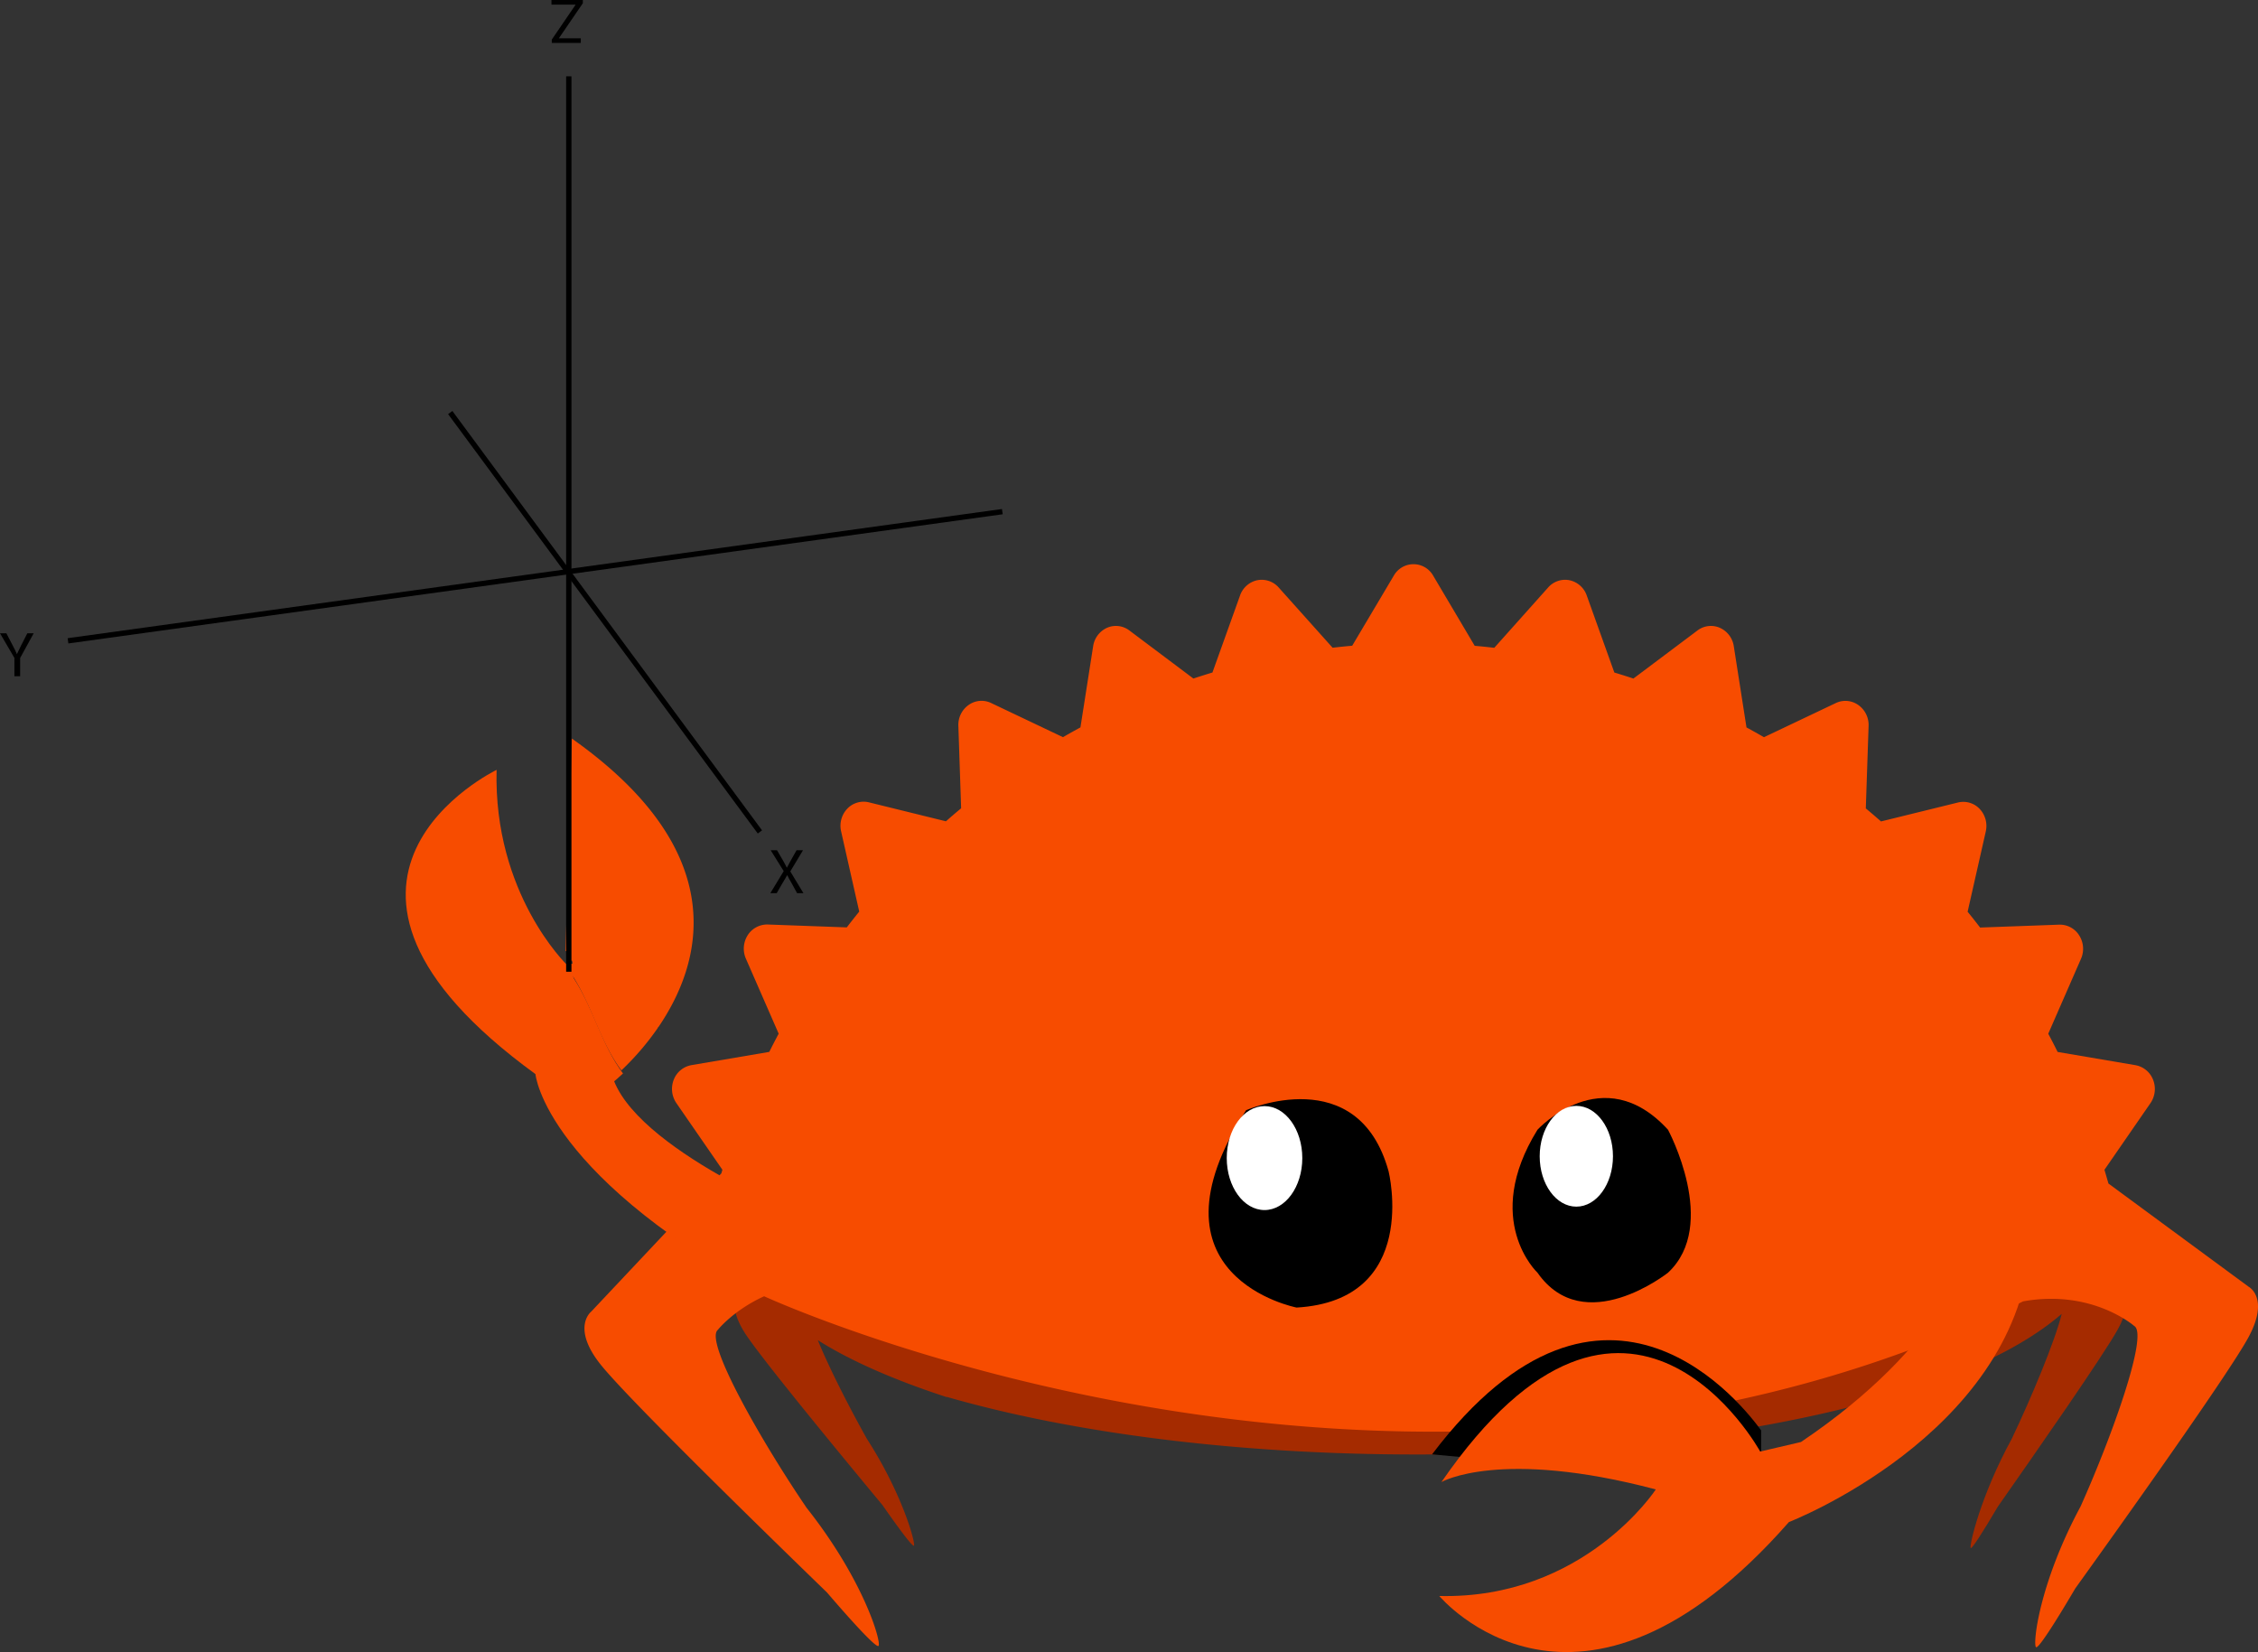 <svg xmlns="http://www.w3.org/2000/svg" viewBox="0 0 1421.97 1040.37"><rect x="0" y="0" width="1421.97" height="1040.37" fill="#333333" stroke="none"/><defs><style>.a{fill:#a52b00;}.b{fill:#f74c00;}.c{fill:#fff;}.d{fill:none;stroke:#000;stroke-miterlimit:10;stroke-width:3.34px;}</style></defs><title>cartesian-ferris</title><path class="a" d="M964.17,690.71c-114.6,0-218.17,13.78-296.17,36.23v-5.07c-78,25.09-127.68,60-127.68,98.51a47.94,47.94,0,0,0,3.7,17.93l-8,14.32s-6.42,8.36,4.93,26c10,15.55,60.17,76.43,86.63,108.32,11.37,16.34,19.08,26.41,19.76,25.44,1.06-1.55-7.07-32.23-29.64-67.25-10.53-18.8-23.36-43.71-30.91-62.12C607.89,896.37,636,908.47,668,918.89v-.16C746,941.18,849.57,955,964.17,955c131.16,0,248.83-18.05,327.83-46.5V737.21C1213,708.76,1095.33,690.71,964.17,690.71Z" transform="translate(-71.78 -39.07)"/><path class="a" d="M1409.87,849.54l-13.43-27.83c.07-1.05.12-2.11.12-3.17,0-31.55-32.81-60.62-88-83.9v167.8c25.75-10.86,46.65-23,61.59-36-4.4,17.68-19.44,53.46-31.43,78.61-19.71,36-26.84,67.31-25.93,68.86.59,1,7.31-9.4,17.22-26.2,23.07-32.88,66.79-95.64,75.53-111.63C1415.44,857.92,1409.87,849.54,1409.87,849.54Z" transform="translate(-71.78 -39.07)"/><path class="b" d="M1487.87,849.38l-88.3-65c-.83-2.89-1.66-5.79-2.52-8.66l29-42a15.77,15.77,0,0,0,1.63-14.71,14.71,14.71,0,0,0-11.12-9.17l-49-8.33c-1.9-3.87-3.89-7.69-5.89-11.48l20.61-47.17a15.67,15.67,0,0,0-1.14-14.75,14.34,14.34,0,0,0-12.62-6.75l-49.77,1.81c-2.58-3.35-5.19-6.68-7.87-9.94l11.44-50.56a15.62,15.62,0,0,0-3.88-14.24,14.16,14.16,0,0,0-13.63-4l-48.48,11.92q-4.71-4.17-9.56-8.2l1.75-51.9A15.39,15.39,0,0,0,1242,483a14.06,14.06,0,0,0-14.14-1.19l-45.23,21.5c-3.64-2.09-7.3-4.16-11-6.16l-8-51.15a15.12,15.12,0,0,0-8.82-11.6,14,14,0,0,0-14.07,1.71l-40.33,30.26c-4-1.32-8-2.59-12-3.79l-17.38-48.51a14.75,14.75,0,0,0-10.81-9.6,14.25,14.25,0,0,0-13.48,4.54l-33.94,38c-4.11-.47-8.21-.9-12.33-1.25L974.3,401.55a14.26,14.26,0,0,0-24.77,0l-26.21,44.16c-4.12.35-8.24.78-12.34,1.25L877,409a14.29,14.29,0,0,0-13.49-4.54,14.75,14.75,0,0,0-10.81,9.6l-17.39,48.51c-4,1.2-8,2.48-12,3.79L783,436.09A14,14,0,0,0,769,434.38a15.15,15.15,0,0,0-8.81,11.6l-8,51.15q-5.55,3-11,6.16l-45.22-21.5A14,14,0,0,0,681.78,483a15.34,15.34,0,0,0-6.47,13.17l1.74,51.9q-4.83,4-9.56,8.2L619,544.33a14.19,14.19,0,0,0-13.65,4,15.63,15.63,0,0,0-3.89,14.24l11.42,50.56q-4,4.92-7.84,9.94l-49.77-1.81a14.53,14.53,0,0,0-12.63,6.75,15.75,15.75,0,0,0-1.14,14.75L562.14,690c-2,3.79-4,7.61-5.91,11.48l-49,8.33A14.69,14.69,0,0,0,496.07,719a15.83,15.83,0,0,0,1.64,14.71l29,42c-.22.74-.43,1.49-.65,2.24l-82,87.12s-12.57,9.85,5.73,33c16.13,20.42,99,101.38,142.75,143.79,18.48,21.53,31.14,34.87,32.46,33.71,2.09-1.83-8.87-41-45.27-87-28.06-41.24-64.48-104.66-55.94-112,0,0,9.71-12.33,29.2-21.2h0s411.32,189.73,792.85,3.21h0c43.58-7.82,70,15.53,70,15.53,9.1,5.27-14.47,70.49-33.84,113.66-26.35,49-30.22,87.28-28,88.6,1.41.85,11-13.74,24.67-37,33.75-47,97.54-136.67,109.22-158.44C1501.11,856.3,1487.87,849.38,1487.87,849.38Z" transform="translate(-71.78 -39.07)"/><path d="M1105.86,969.57c1.57-1.34,2.4-2.14,2.4-2.14L973.61,954.92c109.9-145,197.86-28,207.23-15.1v29.75Z" transform="translate(-71.78 -39.07)"/><path class="b" d="M487,688.43l.3-.45-.31,0C487,688.14,487,688.28,487,688.43Z" transform="translate(-71.78 -39.07)"/><path class="b" d="M458.54,720s2.16-1.71,5.57-4.93c-13.52-18-18.32-40.49-31.11-60.1-1-3,1-6,0-9h-3c-1-2,1-4,0-6h-1.11l-.2,6.56S382.47,602,384.51,523.88c0,0-143.78,69.18,24.47,191.58,0,0,5.68,65.7,157,145l22.46-50.64S477.32,766.58,458.54,720Z" transform="translate(-71.78 -39.07)"/><path d="M1040,750.51s41.1-45,82.21,0c0,0,32.3,60,0,90,0,0-52.85,42-82.21,0C1040,840.52,1004.72,807.52,1040,750.51Z" transform="translate(-71.78 -39.07)"/><path class="c" d="M1087.54,767.2c0,17.53-10.33,31.73-23.07,31.73s-23.07-14.2-23.07-31.73,10.33-31.73,23.07-31.73S1087.54,749.67,1087.54,767.2Z" transform="translate(-71.78 -39.07)"/><path d="M856.49,738.22S927,707,946.24,776.68c0,0,20.16,81.22-57.9,85.8C888.34,862.48,788.8,843.31,856.49,738.22Z" transform="translate(-71.78 -39.07)"/><path class="c" d="M891.9,768.35c0,18.08-10.65,32.73-23.79,32.73s-23.79-14.65-23.79-32.73,10.65-32.73,23.79-32.73S891.9,750.28,891.9,768.35Z" transform="translate(-71.78 -39.07)"/><path class="b" d="M1312.23,826.87s-14.72,58.64-106.29,120.27l-25.68,6s-83.06-151.49-200.74,19.22c0,0,36.67-21.36,135,4.65,0,0-45.23,69.22-136.35,67.1,0,0,87.32,104.75,220.18-46.56,0,0,140.46-54.31,151.85-170.7Z" transform="translate(-71.78 -39.07)"/><path class="b" d="M429,644h3c1,3-1,6,0,9,12.79,19.61,17.59,42.12,31.11,60.1A169.05,169.05,0,0,0,486,686.43c0-.15,0-.29,0-.43l.31,0c26.75-39.11,48.66-109.06-54.39-181.83l-4,133.85H429C430,640,428,642,429,644Z" transform="translate(-71.78 -39.07)"/><line class="d" x1="358.2" y1="48.06" x2="358.2" y2="611.93"/><line class="d" x1="631.22" y1="322.19" x2="42.84" y2="403.54"/><line class="d" x1="478.55" y1="523.89" x2="283.54" y2="259.79"/><path d="M438.81,41.12l-15,21.94v.12h13.72v2.93H419.27V64l14.92-21.86V42H419.07V39.07h19.74Z" transform="translate(-71.78 -39.07)"/><path d="M80.85,464.9V453.39l-9.07-15.53h4l3.9,7.47c1,2,2,3.81,2.72,5.57h.08c.85-1.88,1.65-3.53,2.69-5.57L89,437.86h4l-8.54,15.57V464.9Z" transform="translate(-71.78 -39.07)"/><path d="M556.9,601.52l8.42-13.88-8.22-13.16h4l3.69,6.34c1,1.72,1.69,3,2.45,4.57h.12c.72-1.44,1.48-2.81,2.48-4.57l3.58-6.34h4.05l-8,13.36,8.27,13.68h-4l-3.25-5.94c-1.41-2.37-2.17-3.81-2.93-5.37h-.08c-.84,1.56-1.73,3-3.13,5.33l-3.45,6Z" transform="translate(-71.78 -39.07)"/></svg>